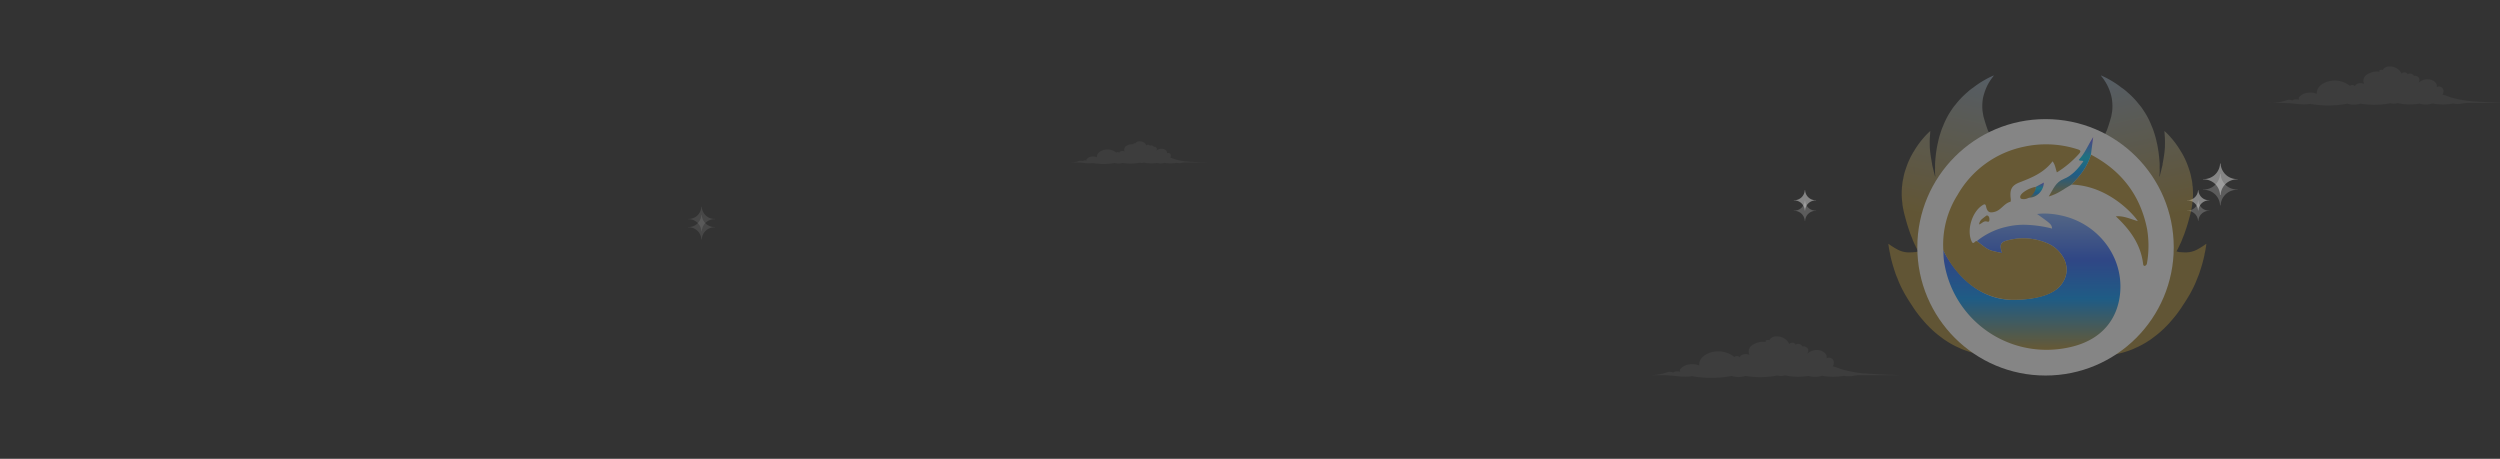 <svg xmlns="http://www.w3.org/2000/svg" xmlns:xlink="http://www.w3.org/1999/xlink" width="752" height="138" viewBox="0 0 752 138">
    <rect x="0" y="0" width="752" height="138" fill="#333333" stroke="none"/>
    <defs>
        <linearGradient id="u2wewao2wa" x1="1.156" y1="1.185" x2=".887" y2=".353" gradientUnits="objectBoundingBox">
            <stop offset="0" stop-color="#82b1ff"/>
            <stop offset="1" stop-color="#b39136"/>
        </linearGradient>
        <linearGradient id="46bbbufn2d" x1="1.156" y1="-.185" x2=".887" y2=".647" xlink:href="#u2wewao2wa"/>
        <linearGradient id="rrjydew6be" x1=".5" x2=".5" y2="1" gradientUnits="objectBoundingBox">
            <stop offset="0" stop-color="#82b1ff"/>
            <stop offset=".34" stop-color="#2962ff"/>
            <stop offset=".626" stop-color="#0098ff"/>
            <stop offset="1" stop-color="#b39136"/>
        </linearGradient>
        <linearGradient id="etjxul5xhf" x1=".5" x2=".5" y2="1" gradientUnits="objectBoundingBox">
            <stop offset="0" stop-color="#7852FF"/>
            <stop offset=".34" stop-color="#00cff3"/>
            <stop offset=".626" stop-color="#0098ff"/>
            <stop offset="1" stop-color="#b39136"/>
        </linearGradient>
        <clipPath id="p2nqpjnodb">
            <path data-name="Rectangle 18585" d="M20 0h712a20 20 0 0 1 20 20v118H0V20A20 20 0 0 1 20 0z" style="fill:#e1bee7"/>
        </clipPath>
        <clipPath id="mvwkh8lcic">
            <circle data-name="Ellipse 624" cx="50.361" cy="50.361" r="50.361" style="stroke:#707070;fill:#fff"/>
        </clipPath>
    </defs>
    <g data-name="Mask Group 276" style="clip-path:url(#p2nqpjnodb)">
        <g data-name="Group 16479">
            <g data-name="Group 16525">
                <g data-name="Group 16471" style="opacity:.4">
                    <path data-name="Path 11488" d="M20.673 62.293h-.166a4.907 4.907 0 0 0-5.1-4.671v-.106a4.9 4.9 0 0 0 5.1-4.676h.166a4.91 4.91 0 0 0 5.1 4.676v.106a4.9 4.9 0 0 0-5.1 4.671z" transform="translate(647.288 -3.652)" style="fill:#fff"/>
                    <path data-name="Path 11489" d="M18.8 58.932h-.107a3.162 3.162 0 0 0-3.285-3.01v-.069a3.16 3.16 0 0 0 3.285-3.013h.107a3.164 3.164 0 0 0 3.289 3.013v.069a3.161 3.161 0 0 0-3.289 3.01z" transform="translate(642.478 4.373)" style="fill:#fff"/>
                    <path data-name="Path 11491" d="M18.7 58.932h.107a3.162 3.162 0 0 1 3.285-3.01v-.069a3.16 3.16 0 0 1-3.285-3.013H18.7a3.164 3.164 0 0 1-3.289 3.013v.069a3.161 3.161 0 0 1 3.289 3.01z" transform="translate(524.174 4.373)" style="fill:#fff"/>
                </g>
                <g data-name="Mask Group 275" transform="translate(565.761 12.944)" style="isolation:isolate;mix-blend-mode:luminosity;clip-path:url(#mvwkh8lcic);opacity:.4">
                    <g data-name="Group 16475">
                        <g data-name="Group 16474" style="opacity:.9">
                            <g data-name="Group 16472">
                                <path data-name="Path 11492" d="M53.69 27.1c-.109-.131-.044-.284-.052-.427l-.021-.314c0-.028-.006-.056-.009-.085a35.449 35.449 0 0 0-.79-4.547 33.462 33.462 0 0 0-1.618-5.381 28.882 28.882 0 0 0-2.664-5.472 24.763 24.763 0 0 0-3.624-4.75c-.091-.094-.2-.174-.3-.26l-.059.063a21.839 21.839 0 0 1 2.9 4.524 2.92 2.92 0 0 0 .286.614.672.672 0 0 0 .036.042l.679 1.872a2.83 2.83 0 0 1 .327.872c.247.831.482 1.666.721 2.5l.02.068.071.6c.018.028.047.053.053.083a35.216 35.216 0 0 1 .618 4.223c.107.165.048.36.065.54a.42.42 0 0 0 .067.2c.02 1.254.184 2.5.133 3.76v.438q0 .521.006 1.041-.032 1.786-.211 3.563l.006.106v.029c-.052.475-.086.953-.159 1.424-.182 1.173-.382 2.342-.574 3.512l-.006.037-.144.6c-.081.369-.156.739-.243 1.106-.284 1.2-.651 2.373-1.012 3.55l-.015.049-.209.537A16.191 16.191 0 0 1 46.93 44.3c.1-.989.04-1.971.046-2.952v-.806c-.024-.265-.042-.53-.071-.8a13.132 13.132 0 0 0-.541-2.769.9.9 0 0 0-.085-.126c-.077-.1-.148-.206-.043-.334v-.01c-.154.008-.166-.129-.214-.22-.1-.2-.193-.4-.305-.6a2.85 2.85 0 0 0-2.25-1.623 7.465 7.465 0 0 0-5.685 1.848 1.1 1.1 0 0 1-.437.268 1.368 1.368 0 0 1-.509.606l-.077.054a10.187 10.187 0 0 0-1.418 2.1c-.4.725-.657 1.514-.995 2.267v.134c-.043.114-.093.227-.128.344a39.286 39.286 0 0 0-.686 2.681l-.27 1.613c-.009.114.038.239-.063.337l-.063.4a.117.117 0 0 1 0 .016c0 .106 0 .214-.007.321a2.1 2.1 0 0 1 0 .268c-.193 1.36-.173 2.733-.262 4.1 0 .523 0 1.047.007 1.569 0 .194-.064.4.056.579v2.615c.118.145.037.317.068.474v.135c.14.284.03.585.063.876a11.813 11.813 0 0 0 .094 1.7 23.413 23.413 0 0 0 .349 2.423l.02.107h-.051a2.183 2.183 0 0 0-.112-.075c-.294-.181-.627-.284-.93-.444-.843-.447-1.682-.9-2.522-1.354h-.007q-2.172-1.317-4.224-2.813l-.012-.009-.737-.605a38.8 38.8 0 0 1-4.268-3.784c-.259-.259-.482-.554-.767-.788l-.056-.073-.354-.462a11.946 11.946 0 0 1-1.2-1.379 26.562 26.562 0 0 1-2.09-2.909l-.339-.472-.034-.063c-.03-.057-.06-.114-.093-.17a15.324 15.324 0 0 1-1.083-1.984 15.178 15.178 0 0 1-1.2-2.555l-.265-.539-.016-.048q-.434-1.287-.864-2.569c-.147-.629-.359-1.243-.462-1.883a8.417 8.417 0 0 1-.206-.833v-.04a39.528 39.528 0 0 1-.538-4.3c0-.112 0-.223.007-.335l-.018-.342a30.338 30.338 0 0 1-.054-1.625c0-.958.113-1.912.071-2.87a.368.368 0 0 0 .063-.29.7.7 0 0 1 0-.118c.03-.223-.058-.458.067-.672a11.748 11.748 0 0 1 .124-1.632c.08-.657.142-1.317.214-1.976a.12.12 0 0 1 0-.015c.079-.067.052-.163.068-.247a5.757 5.757 0 0 1 .2-1.034 1.59 1.59 0 0 1 .009-.234c.257-1.365.59-2.71.936-4.054l-.007-.01h.009l.264-.673a19.972 19.972 0 0 1 .75-2.146 21.729 21.729 0 0 1 1.4-2.962l.068-.2.022-.036a31.441 31.441 0 0 1 1.77-2.743 16.1 16.1 0 0 1 1.433-1.8l.017-.009c.168-.089.256-.259.389-.387.073-.083.14-.173.22-.249a22.121 22.121 0 0 1 2.626-2.227A17.31 17.31 0 0 1 26.5.456C27.055.284 27.629.21 28.168 0a25.939 25.939 0 0 0-6.134 1.187 27.03 27.03 0 0 0-8.187 4.2c-.079.06-.151.13-.227.2a25.118 25.118 0 0 0-3.54 3.209 13.724 13.724 0 0 0-1.153 1.344 29.083 29.083 0 0 0-2.939 4.19 20.116 20.116 0 0 0-.993 1.821 36.142 36.142 0 0 0-2.359 5.575 56.46 56.46 0 0 0-1.212 3.721c-.073.257-.13.519-.194.779a29.51 29.51 0 0 0-.83 4.48 15.792 15.792 0 0 0-.241 2.056 44.91 44.91 0 0 0-.134 5.086 2.756 2.756 0 0 0 .038.3 25.4 25.4 0 0 0 .219 3.124c.155-.042.211-.173.292-.268a22.509 22.509 0 0 1 1.985-2.043 7.289 7.289 0 0 1 3.658-1.775 9.293 9.293 0 0 1 1.183-.213c.151-.117.324-.042.487-.056h.581A17.05 17.05 0 0 0 8 38.927a16.189 16.189 0 0 0-.4 2.488 15.746 15.746 0 0 0-.229 1.894 49.443 49.443 0 0 0-.228 4.421 28.7 28.7 0 0 0 .14 4.211.972.972 0 0 0 .046.159 20.368 20.368 0 0 0 .916 4.313 5.991 5.991 0 0 0 .362 1 9.951 9.951 0 0 0 .8 1.9 15.549 15.549 0 0 0 1.424 2.6 24 24 0 0 0 3.208 4.121c.153.162.319.311.48.466a25.835 25.835 0 0 0 3.69 3.127 22.561 22.561 0 0 0 2.207 1.394c.094.052.192.1.325.161-.208-.643-.4-1.243-.6-1.845-.292-.915-.485-1.855-.719-2.786a32.7 32.7 0 0 1-.431-3.373c-.026-.444-.065-.887-.1-1.331 0-.157-.007-.315-.011-.472-.1-.1-.056-.232-.057-.35-.007-.592-.009-1.182-.011-1.774v-1.728c.192.148.124.266.141.367a16.992 16.992 0 0 0 .529 2.295 13.863 13.863 0 0 0 .493 1.8 38.217 38.217 0 0 0 1.947 4.894c.058.12.128.233.192.349a22.608 22.608 0 0 0 1.443 2.625 16.429 16.429 0 0 0 1.3 1.9 23.584 23.584 0 0 0 3.586 4.018 14.435 14.435 0 0 0 1.657 1.346 24.858 24.858 0 0 0 4.232 2.667 13.368 13.368 0 0 0 2.093.943 26.284 26.284 0 0 0 3.936 1.407 22.14 22.14 0 0 0 2.777.621c.07.023.145.056.137-.071a14.886 14.886 0 0 1-4.7-5.583 14.353 14.353 0 0 1-1.1-3.608c-.091-.61-.107-1.225-.166-1.837.034-1.477.111-2.953.272-4.423.188-.963.339-1.932.59-2.882.216-.821.505-1.616.757-2.425.609-1.56 1.4-3.042 1.977-4.614.064-.173.156-.335.235-.5a14.833 14.833 0 0 0 1.27-4.862.833.833 0 0 1 .056-.185 10.854 10.854 0 0 0-.262-4.856c-.021-.063-.05-.123-.076-.184a14.5 14.5 0 0 0-1.464-3.19c.664.189 1.879 1.51 3.015 3.265a8.7 8.7 0 0 1 .813 4.36c0 .08-.006.161-.009.241-.014.188.065.385-.053.563a14.728 14.728 0 0 1-.748 3.33c-.186.486-.406.956-.621 1.445.284-.228.575-.448.851-.685a25.558 25.558 0 0 0 3.749-4.02c.185-.245.349-.5.522-.758A20.986 20.986 0 0 0 50 48.4a12.977 12.977 0 0 0 .8-1.614 26.92 26.92 0 0 0 1.673-4.3 6.535 6.535 0 0 0 .282-1.066 25.126 25.126 0 0 0 .874-4.495c.01-.141-.056-.292.056-.42.082-.173-.056-.37.061-.539V31a36.65 36.65 0 0 0-.056-3.9z" transform="rotate(-166 50.27 44.858)" style="fill:url(#u2wewao2wa)"/>
                            </g>
                            <g data-name="Group 16473">
                                <path data-name="Path 11493" d="M53.69 55.681c-.109.131-.044.284-.052.427l-.022.314c0 .028-.006.056-.009.085a35.449 35.449 0 0 1-.79 4.547 33.462 33.462 0 0 1-1.617 5.379 28.882 28.882 0 0 1-2.664 5.467 24.764 24.764 0 0 1-3.624 4.75c-.091.094-.2.174-.3.26l-.059-.063a21.838 21.838 0 0 0 2.9-4.524 2.92 2.92 0 0 1 .286-.614.672.672 0 0 1 .036-.042l.685-1.867a2.83 2.83 0 0 0 .327-.872c.247-.831.482-1.666.721-2.5l.02-.068.071-.6c.018-.028.047-.053.053-.083a35.221 35.221 0 0 0 .618-4.223c.107-.165.048-.36.065-.54a.42.42 0 0 1 .067-.2c.02-1.254.184-2.5.133-3.76v-.438q0-.521.006-1.041-.032-1.786-.211-3.563l.006-.106v-.029c-.052-.475-.086-.953-.159-1.424-.182-1.173-.382-2.342-.574-3.512l-.006-.037-.144-.6c-.081-.369-.156-.739-.243-1.106-.284-1.2-.651-2.373-1.012-3.55l-.015-.049-.209-.537a16.193 16.193 0 0 0-1.049-2.482c.1.989.04 1.971.046 2.952v.805c-.024.265-.042.53-.071.8a13.133 13.133 0 0 1-.541 2.769.9.9 0 0 1-.085.126c-.077.1-.148.206-.043.334v.01c-.154-.008-.166.129-.214.22-.1.2-.193.4-.305.6a2.851 2.851 0 0 1-2.25 1.623 7.465 7.465 0 0 1-5.685-1.848 1.1 1.1 0 0 0-.437-.268 1.368 1.368 0 0 0-.509-.606l-.077-.054a10.187 10.187 0 0 1-1.418-2.1c-.4-.725-.657-1.514-.995-2.267v-.146c-.043-.114-.093-.227-.128-.344a39.286 39.286 0 0 1-.686-2.681l-.27-1.613c-.009-.114.038-.239-.063-.337l-.063-.4a.119.119 0 0 0 0-.016c0-.106 0-.214-.007-.321a2.1 2.1 0 0 0 0-.268c-.193-1.36-.173-2.733-.262-4.1 0-.523 0-1.047.007-1.57 0-.194-.064-.4.056-.579v-2.615c.118-.145.037-.317.068-.474v-.137c.14-.284.03-.585.063-.876a11.813 11.813 0 0 1 .094-1.7 23.418 23.418 0 0 1 .349-2.423l.02-.107h-.051a2.183 2.183 0 0 1-.112.075c-.294.181-.627.284-.93.444-.843.447-1.682.9-2.522 1.354h-.007q-2.172 1.317-4.224 2.814l-.012.009-.737.605a38.8 38.8 0 0 0-4.268 3.784c-.259.259-.482.554-.767.788l-.056.073-.354.462a11.944 11.944 0 0 0-1.2 1.379 26.561 26.561 0 0 0-2.094 2.922l-.339.472-.034.063c-.03.057-.06.114-.093.17a15.322 15.322 0 0 0-1.083 1.984 15.18 15.18 0 0 0-1.2 2.555l-.265.539-.016.048Q12.73 42.7 12.3 43.98c-.147.629-.359 1.243-.462 1.883a8.418 8.418 0 0 0-.206.833v.04a39.529 39.529 0 0 0-.538 4.3c0 .112 0 .223.007.335l-.018.342a30.338 30.338 0 0 0-.054 1.625c0 .958.113 1.912.071 2.87a.368.368 0 0 1 .063.29.7.7 0 0 0 0 .118c.03.223-.058.458.067.672a11.748 11.748 0 0 0 .124 1.632c.08.657.142 1.317.214 1.976a.12.12 0 0 0 0 .015c.079.067.052.163.068.247a5.757 5.757 0 0 0 .2 1.034 1.59 1.59 0 0 0 .009.234c.257 1.365.59 2.71.936 4.054l-.007.01h.009l.264.673a19.971 19.971 0 0 0 .75 2.146 21.728 21.728 0 0 0 1.4 2.962l.068.2.022.036a31.444 31.444 0 0 0 1.77 2.743 16.1 16.1 0 0 0 1.433 1.8.11.11 0 0 1 .017.009c.168.089.256.259.389.387.073.083.14.173.22.249a22.118 22.118 0 0 0 2.625 2.227 17.309 17.309 0 0 0 4.77 2.393c.551.171 1.126.245 1.664.456a25.939 25.939 0 0 1-6.134-1.187 27.03 27.03 0 0 1-8.187-4.2c-.079-.06-.151-.13-.227-.2a25.116 25.116 0 0 1-3.54-3.209 13.72 13.72 0 0 1-1.153-1.344 29.084 29.084 0 0 1-2.939-4.19 20.119 20.119 0 0 1-.993-1.821 36.142 36.142 0 0 1-2.359-5.575 56.46 56.46 0 0 1-1.212-3.721c-.073-.257-.13-.519-.194-.779A29.51 29.51 0 0 1 .4 52.073a15.792 15.792 0 0 1-.241-2.056 44.911 44.911 0 0 1-.138-5.087 2.756 2.756 0 0 1 .038-.3 25.4 25.4 0 0 1 .219-3.124c.155.042.211.173.292.268a22.512 22.512 0 0 0 1.985 2.043A7.29 7.29 0 0 0 6.213 45.6a9.292 9.292 0 0 0 1.184.209c.151.117.324.042.487.056h.581A17.052 17.052 0 0 1 8 43.851a16.19 16.19 0 0 1-.4-2.487 15.747 15.747 0 0 1-.229-1.894 47.651 47.651 0 0 1-.233-4.421 28.7 28.7 0 0 1 .14-4.211.972.972 0 0 1 .046-.159 20.368 20.368 0 0 1 .916-4.313 5.991 5.991 0 0 1 .362-1 9.952 9.952 0 0 1 .8-1.9 15.549 15.549 0 0 1 1.424-2.6 24.006 24.006 0 0 1 3.208-4.121c.153-.162.319-.311.48-.466a25.836 25.836 0 0 1 3.69-3.127 22.559 22.559 0 0 1 2.207-1.394c.094-.052.192-.1.325-.161-.208.643-.4 1.243-.6 1.845-.292.915-.485 1.855-.719 2.786a32.7 32.7 0 0 0-.431 3.373c-.026.444-.065.887-.1 1.331 0 .157-.007.315-.011.472-.1.1-.056.233-.057.35-.007.592-.009 1.182-.011 1.774v1.727c.192-.148.124-.266.141-.367a16.991 16.991 0 0 1 .529-2.295 13.862 13.862 0 0 1 .493-1.8 38.218 38.218 0 0 1 1.95-4.893c.058-.12.128-.233.192-.349a22.611 22.611 0 0 1 1.443-2.625 16.433 16.433 0 0 1 1.3-1.9 23.584 23.584 0 0 1 3.586-4.018A14.434 14.434 0 0 1 30.1 5.661a24.859 24.859 0 0 1 4.232-2.667 13.368 13.368 0 0 1 2.093-.943A26.285 26.285 0 0 1 40.363.643 22.137 22.137 0 0 1 43.14.022c.07-.023.145-.056.137.071a17.65 17.65 0 0 0-2.4 2.159 17.537 17.537 0 0 0-2.3 3.425 14.354 14.354 0 0 0-1.1 3.608c-.091.61-.107 1.225-.166 1.837.034 1.477.111 2.953.272 4.423.188.963.339 1.932.59 2.882.216.821.505 1.617.757 2.425.609 1.56 1.4 3.042 1.977 4.614.064.173.156.335.235.5a14.834 14.834 0 0 1 1.277 4.862.833.833 0 0 0 .056.185 10.854 10.854 0 0 1-.275 4.857c-.021.063-.05.123-.076.184a14.5 14.5 0 0 1-1.464 3.19c.664-.189 1.879-1.51 3.015-3.266a8.7 8.7 0 0 0 .813-4.36c0-.08-.006-.161-.009-.241-.014-.188.065-.385-.053-.563a14.729 14.729 0 0 0-.748-3.33c-.186-.486-.406-.956-.621-1.445.284.228.575.448.851.685a25.561 25.561 0 0 1 3.749 4.02c.185.245.349.5.522.758A20.984 20.984 0 0 1 50 34.376a12.976 12.976 0 0 1 .8 1.614 26.921 26.921 0 0 1 1.673 4.3 6.535 6.535 0 0 1 .282 1.066 25.126 25.126 0 0 1 .874 4.495c.01.141-.056.293.056.42.082.173-.056.37.061.539v4.973a36.652 36.652 0 0 1-.056 3.898z" transform="rotate(-14 78.334 42.898)" style="fill:url(#46bbbufn2d)"/>
                            </g>
                        </g>
                        <g data-name="Group 13546" transform="translate(10.969 22.883)">
                            <circle data-name="Ellipse 454" cx="38.567" cy="38.567" r="38.567" style="fill:#fff"/>
                            <g data-name="Group 13545">
                                <path data-name="Path 5965" d="M865.852-165.239c.982-11.095-6.876-20.986-17.817-23.265a23.428 23.428 0 0 0-5.292-.568 17.488 17.488 0 0 0-1.876.139c4.3 3.076 4.3 3.076 4.52 4.379h-.009a36.2 36.2 0 0 0-8.572-1.143 22.106 22.106 0 0 0-5.167.617 21.667 21.667 0 0 0-8.919 4.315c1.527 1 2.78 2.436 4.63 2.911.963.248 1.939.439 2.988.673-.833-2.524-.523-3.361 1.959-3.9a18.241 18.241 0 0 1 12.365 1.278c3.52 1.78 7.338 6.982 3.481 12.1-2.558 3.4-8.848 4.587-14.6 4.587-13.814 0-20.546-14.18-20.89-14.945.011.295.024.583.044.885a19.38 19.38 0 0 0 .136 2.146c.029.216.056.434.089.638l.024.152c.058.346.119.677.18.987a31.123 31.123 0 0 0 31.356 25.161 32.23 32.23 0 0 0 6.473-.824c9.739-2.247 14.224-8.777 14.897-16.323z" transform="translate(-804.839 217.477)" style="fill:url(#rrjydew6be);isolation:isolate"/>
                                <path data-name="Path 5962" d="M824.005-185.755c.127-1.436 1.32-1.912 2.125-2.608.367-.321.912.163.96.688.042.454.139 1.323-.621 1.063-1.094-.376-1.55.569-2.464.857z" transform="translate(-805.426 217.446)" style="fill:#b39136"/>
                                <g data-name="Group 13544">
                                    <path data-name="Path 5963" d="M853.312-198.748c2.545-2.617 4.822-5.409 5.836-9.015 9.172 4.814 14.9 12.217 16.913 22.44a30.428 30.428 0 0 1-.068 10.379.981.981 0 0 1-.549.627c-.352.141-.544-.2-.575-.483-.689-5.977-4-10.442-8.222-14.394 2.307-.224 4.362.8 6.609 1.438-.456-.98-8.207-10.644-19.944-10.992z" transform="translate(-806.939 218.442)" style="fill:#b39136"/>
                                    <path data-name="Path 5964" d="M833.541-164.248c6.2 0 12.042-1.184 14.6-4.583 3.856-5.12.039-10.322-3.481-12.1a18.24 18.24 0 0 0-12.36-1.279c-2.482.54-2.793 1.375-1.959 3.9-1.048-.235-2.026-.428-2.988-.674-1.85-.475-3.1-1.915-4.63-2.911a21.659 21.659 0 0 1 8.919-4.315 22.064 22.064 0 0 1 5.167-.616 22.076 22.076 0 0 0-5.175.616 21.666 21.666 0 0 0-8.918 4.315c-.53-.221-.982 1.236-1.515.119-1.6-3.345.059-8.91 3.219-10.917.512-.324.907-.535 1.1.378.362 1.709 1.115 2.05 2.755 1.543 1.809-.561 2.7-2.5 4.566-2.978.1-.027.144-.542.108-.816-.365-2.75.163-4.063 2.686-5.031 3.733-1.431 7.347-2.946 9.882-6.316.84 1.045.876 2.215 1.307 3.327a30.52 30.52 0 0 0 6.512-5.434c.932-.974.6-1.253-.48-1.572a30.968 30.968 0 0 0-15.939-.713 29.987 29.987 0 0 0-19.967 14.483 28.045 28.045 0 0 0-4.293 16.642c.343.756 6.452 14.637 20.884 14.932z" transform="translate(-804.838 218.611)" style="fill:#b39136"/>
                                </g>
                                <path data-name="Path 5966" d="M850.67-200.747c-2.525.993-3.23 3.1-4.574 5.293 2.762-.762 4.7-2.38 6.852-3.58 2.546-2.618 4.822-5.41 5.837-9.015q.342-2.635.688-5.267c-1.532 2.3-2.47 4.86-4.323 6.819.327.574 1.012.027 1.356.5-1.621 2.204-3.393 4.29-5.836 5.25z" transform="translate(-806.566 218.729)" style="fill:url(#etjxul5xhf)"/>
                                <path data-name="Path 5968" d="M839.3-194.447c2.292.54 4.939-1.733 4.97-4.452l-2.4 1.285c-.19 1.597-1.57 2.228-2.57 3.167z" transform="translate(-806.215 217.985)" style="fill:url(#etjxul5xhf)"/>
                                <path data-name="Path 5961" d="M837.253-193.988c-.538-.619.086-1.349.64-1.815a8.817 8.817 0 0 1 3.854-1.74c0 1.978-2.347 4.327-4.494 3.555z" transform="translate(-806.099 217.915)" style="fill:#b39136;isolation:isolate"/>
                            </g>
                        </g>
                    </g>
                </g>
                <g data-name="Group 16478" style="opacity:.2">
                    <g data-name="Group 16476">
                        <path data-name="Path 11494" d="M20.673 62.293h-.166a4.907 4.907 0 0 0-5.1-4.671v-.106a4.9 4.9 0 0 0 5.1-4.676h.166a4.91 4.91 0 0 0 5.1 4.676v.106a4.9 4.9 0 0 0-5.1 4.671z" transform="translate(647.289 -.522)" style="fill:#fff"/>
                        <path data-name="Path 11495" d="M18.8 58.932h-.107a3.162 3.162 0 0 0-3.285-3.01v-.069a3.16 3.16 0 0 0 3.285-3.013h.107a3.164 3.164 0 0 0 3.289 3.013v.069a3.161 3.161 0 0 0-3.289 3.01z" transform="translate(642.479 7.503)" style="fill:#fff"/>
                    </g>
                    <g data-name="Group 16477">
                        <path data-name="Path 11497" d="M18.7 58.932h.107a3.162 3.162 0 0 1 3.285-3.01v-.069a3.16 3.16 0 0 1-3.285-3.013H18.7a3.164 3.164 0 0 1-3.289 3.013v.069a3.161 3.161 0 0 1 3.289 3.01z" transform="translate(524.175 7.503)" style="fill:#fff"/>
                    </g>
                </g>
            </g>
            <path d="M1216.3 148.571a36.994 36.994 0 0 1-6.21-1.264 12.784 12.784 0 0 0-2.054-.712 2.42 2.42 0 0 0-.274-.027 2.306 2.306 0 0 0 .315-1.369 1.376 1.376 0 0 0-.678-1.068 1.442 1.442 0 0 0-1.486 0c.261-1.014-.567-2.013-1.993-2.406a4.185 4.185 0 0 0-3.848 1.032 1.659 1.659 0 0 0 .26-1.456 1.614 1.614 0 0 0-1.671-.767 1.765 1.765 0 0 0-.87-.7c-.418-.132-1.15-.037-1.171.269-.035-.324-.372-.6-.842-.685a1.165 1.165 0 0 0-1.082.406 4 4 0 0 0-1.41-1.63 4.275 4.275 0 0 0-2.568-.666 2.258 2.258 0 0 0-2.054 1.146 1.3 1.3 0 0 0-.89 0c-.26.114-.206.3-.185.511a5.872 5.872 0 0 0-4.108 1 2.272 2.272 0 0 0-.767 2.9 2.745 2.745 0 0 0-1.8-.152 1.6 1.6 0 0 0-1.183.919.874.874 0 0 0-.849-.406c-.384.023-.6.087-.616.338a7.863 7.863 0 0 0-6.847-1.538c-2.471.63-4.025 2.268-3.821 4.026a5.667 5.667 0 0 0-3.006-.337 4.244 4.244 0 0 0-2.471 1.19.793.793 0 0 0-.2 1.068 2.46 2.46 0 0 0-2.122.169c-1.3-.351-1.527-.132-2.807.251a17.477 17.477 0 0 1-5.183.58h4.17c4.553 0 6.607.79 9.449.3a32.7 32.7 0 0 0 11.92-.068 6.78 6.78 0 0 0 4.149 0 27.991 27.991 0 0 0 9.675-.137 3.7 3.7 0 0 0 2.245-.041 18.4 18.4 0 0 0 7.032.164 6.618 6.618 0 0 0 4.067-.046 18.474 18.474 0 0 0 6.607.023 8.123 8.123 0 0 0 3.081-.023 11.609 11.609 0 0 1 1.554-.187h12.516c-4.012-.1-8.024-.3-12.016-.607" transform="translate(-656.472 -36.336)" style="opacity:.05;isolation:isolate;fill:#fff"/>
            <path data-name="path60" d="M1187.212 143.587a20.314 20.314 0 0 1-3.409-.694 7.007 7.007 0 0 0-1.127-.391 1.333 1.333 0 0 0-.15-.015 1.267 1.267 0 0 0 .173-.752.756.756 0 0 0-.372-.586.792.792 0 0 0-.816 0c.143-.557-.311-1.1-1.094-1.321a2.3 2.3 0 0 0-2.113.566.909.909 0 0 0 .143-.8.885.885 0 0 0-.917-.421.967.967 0 0 0-.477-.386c-.229-.073-.632-.02-.643.148-.019-.178-.2-.329-.462-.376a.639.639 0 0 0-.594.223 2.2 2.2 0 0 0-.774-.895 2.346 2.346 0 0 0-1.409-.366 1.24 1.24 0 0 0-1.128.629.711.711 0 0 0-.489 0c-.143.063-.113.165-.1.281a3.223 3.223 0 0 0-2.255.551 1.247 1.247 0 0 0-.421 1.591 1.507 1.507 0 0 0-.989-.083.877.877 0 0 0-.65.5.479.479 0 0 0-.466-.223c-.21.013-.327.048-.338.185a4.316 4.316 0 0 0-3.759-.844c-1.356.346-2.21 1.245-2.1 2.21a3.11 3.11 0 0 0-1.65-.185 2.33 2.33 0 0 0-1.356.653.435.435 0 0 0-.109.586 1.35 1.35 0 0 0-1.165.093 2.056 2.056 0 0 0-1.541.138 9.594 9.594 0 0 1-2.845.318h2.289c2.5 0 3.627.433 5.187.163a17.947 17.947 0 0 0 6.543-.038 3.722 3.722 0 0 0 2.278 0 15.366 15.366 0 0 0 5.311-.075 2.03 2.03 0 0 0 1.233-.023 10.1 10.1 0 0 0 3.86.09 3.633 3.633 0 0 0 2.232-.025 10.143 10.143 0 0 0 3.627.013 4.459 4.459 0 0 0 1.691-.013 6.373 6.373 0 0 1 .853-.1h6.871c-2.2-.058-4.4-.163-6.6-.333" transform="translate(-830.501 -95.03)" style="opacity:.05;isolation:isolate;fill:#fff"/>
            <path data-name="path60" d="M1212.489 147.918a34.806 34.806 0 0 1-5.843-1.19 12.035 12.035 0 0 0-1.933-.67 2.269 2.269 0 0 0-.258-.026 2.172 2.172 0 0 0 .3-1.288 1.3 1.3 0 0 0-.638-1 1.358 1.358 0 0 0-1.4 0c.246-.954-.533-1.894-1.875-2.263a3.937 3.937 0 0 0-3.62.971 1.559 1.559 0 0 0 .245-1.37 1.518 1.518 0 0 0-1.572-.722 1.659 1.659 0 0 0-.818-.661c-.393-.125-1.082-.034-1.1.253-.033-.3-.35-.563-.792-.644a1.1 1.1 0 0 0-1.018.382 3.763 3.763 0 0 0-1.327-1.533 4.02 4.02 0 0 0-2.416-.627 2.126 2.126 0 0 0-1.933 1.078 1.219 1.219 0 0 0-.837 0c-.245.107-.193.283-.174.481a5.524 5.524 0 0 0-3.865.945 2.138 2.138 0 0 0-.721 2.727 2.583 2.583 0 0 0-1.7-.143 1.5 1.5 0 0 0-1.113.864.822.822 0 0 0-.8-.382c-.361.021-.561.082-.58.318a7.4 7.4 0 0 0-6.442-1.447c-2.325.592-3.788 2.134-3.595 3.788a5.332 5.332 0 0 0-2.829-.317 3.992 3.992 0 0 0-2.325 1.12.746.746 0 0 0-.187 1 2.315 2.315 0 0 0-2 .159c-1.224-.331-1.437-.125-2.641.236a16.447 16.447 0 0 1-4.877.545h3.923c4.284 0 6.217.743 8.89.279a30.762 30.762 0 0 0 11.216-.064 6.379 6.379 0 0 0 3.9 0 26.337 26.337 0 0 0 9.1-.129 3.481 3.481 0 0 0 2.113-.039 17.313 17.313 0 0 0 6.616.155 6.227 6.227 0 0 0 3.827-.043 17.383 17.383 0 0 0 6.217.021 7.642 7.642 0 0 0 2.9-.021 10.929 10.929 0 0 1 1.462-.176h11.776c-3.775-.1-7.55-.279-11.306-.571" transform="translate(-469.756 -117.532)" style="opacity:.05;isolation:isolate;fill:#fff"/>
            <g data-name="Group 16526">
                <path data-name="Path 11504" d="M19.38 60.193h.129a3.817 3.817 0 0 1 3.965-3.634v-.083a3.814 3.814 0 0 1-3.965-3.637h-.129a3.819 3.819 0 0 1-3.97 3.637v.083a3.815 3.815 0 0 1 3.97 3.634z" transform="translate(191.59 9.374)" style="opacity:.1;fill:#fff"/>
                <path data-name="Path 11505" d="M19.38 60.193h.129a3.817 3.817 0 0 1 3.965-3.634v-.083a3.814 3.814 0 0 1-3.965-3.637h-.129a3.819 3.819 0 0 1-3.97 3.637v.083a3.815 3.815 0 0 1 3.97 3.634z" transform="translate(191.59 11.81)" style="opacity:.1;fill:#fff"/>
            </g>
        </g>
    </g>
</svg>
